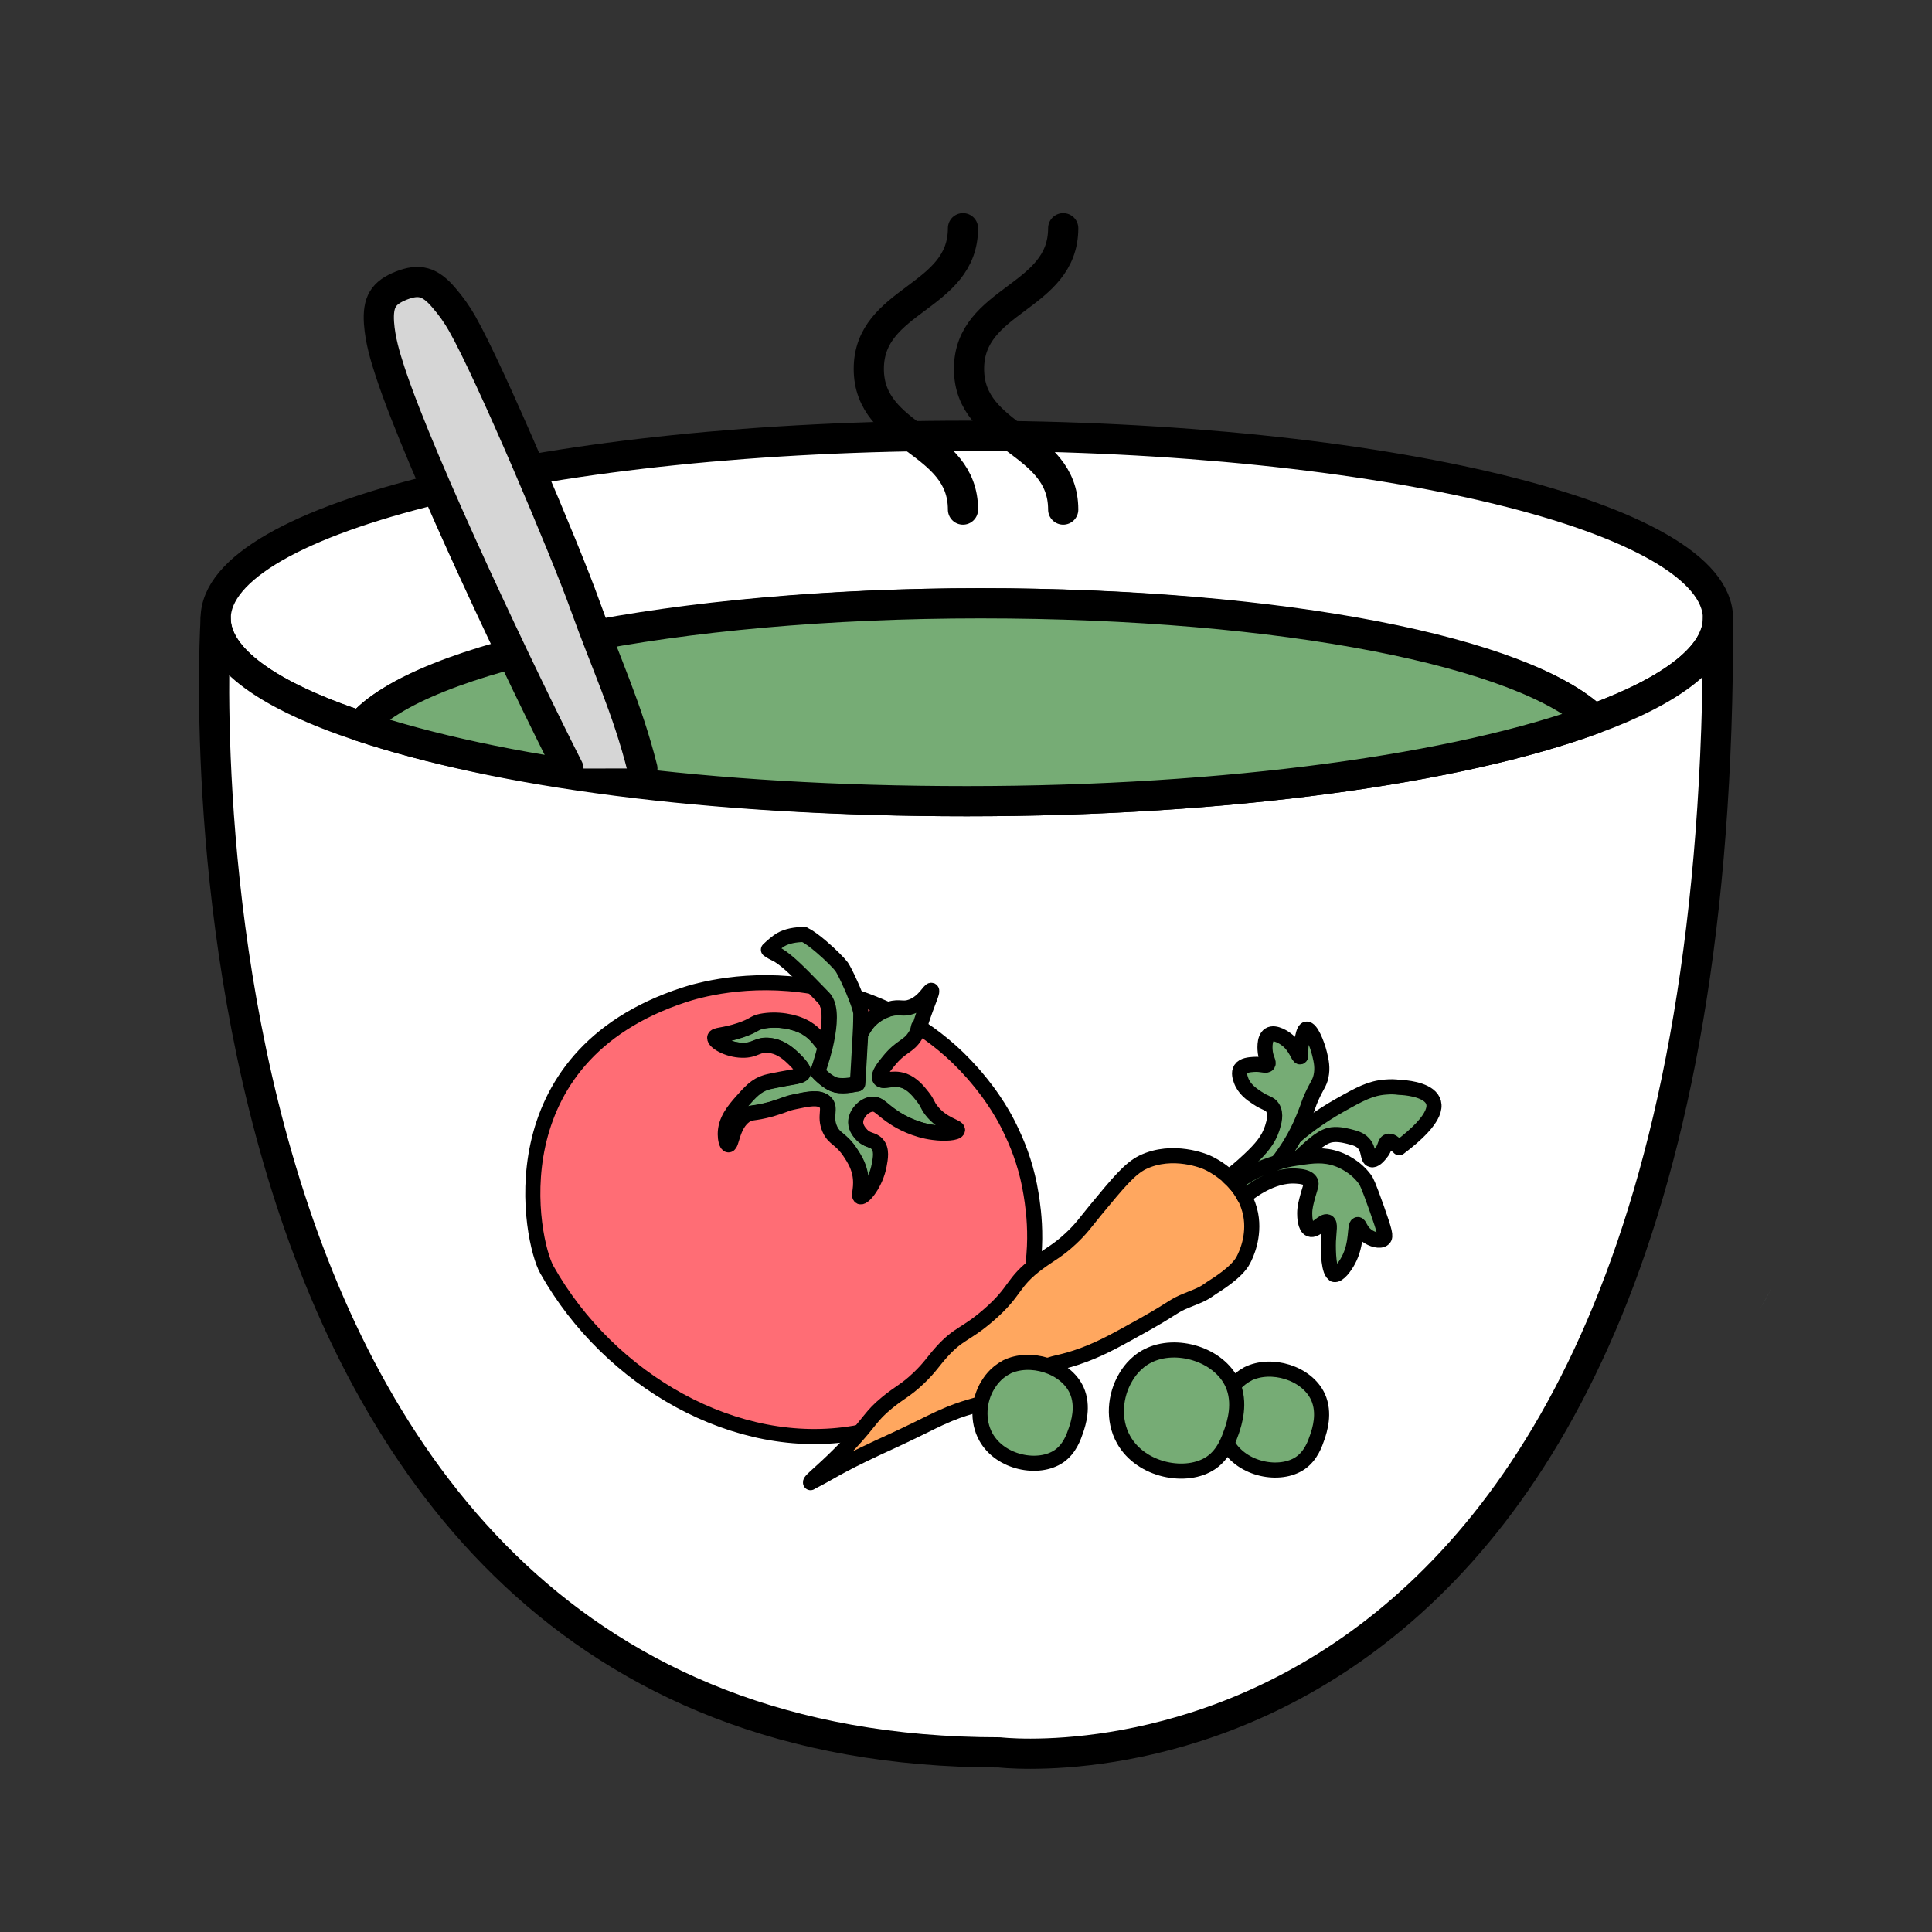 <?xml version="1.0" encoding="UTF-8"?>
<svg id="Calque_1" data-name="Calque 1" xmlns="http://www.w3.org/2000/svg" viewBox="0 0 128 128">
  <rect x="0" y="0" width="128" height="128" fill="#333333" stroke="none"/>
  <defs>
    <style>
      .cls-1, .cls-2, .cls-3, .cls-4, .cls-5, .cls-6, .cls-7 {
        stroke: #000;
      }

      .cls-1, .cls-2, .cls-3, .cls-4, .cls-5, .cls-6, .cls-7, .cls-8 {
        stroke-linecap: round;
        stroke-linejoin: round;
      }

      .cls-1, .cls-4 {
        fill: #76ac75;
      }

      .cls-2 {
        fill: #ff6d75;
      }

      .cls-3 {
        fill: #ffa75f;
      }

      .cls-4, .cls-5, .cls-6, .cls-7 {
        stroke-width: 2px;
      }

      .cls-9 {
        fill: #e2edf5;
      }

      .cls-5 {
        fill: #d6d6d6;
      }

      .cls-6 {
        fill: #fff;
      }

      .cls-7, .cls-8 {
        fill: none;
      }

      .cls-8 {
        stroke: #fff;
        stroke-width: 8px;
      }
    </style>
  </defs>
  <rect class="cls-8" x="-2617.2" y="-2047.77" width="3385.57" height="2571.67"/>
  <path class="cls-9" d="m117.38,85.34c-.25.47-.51.92-.78,1.38.27-.45.53-.91.78-1.38Z"/>
  <path class="cls-6" d="m113.82,40.97c0,2.47-3.03,4.76-8.24,6.67-4.61-4.41-21.05-7.67-40.63-7.67s-37.18,3.5-41.08,8.14c-6.02-2-9.58-4.46-9.58-7.14,0-6.68,22.28-12.1,49.76-12.1s49.77,5.42,49.77,12.1Z"/>
  <path class="cls-6" d="m113.82,40.97c.3,80.87-47.6,75.13-47.6,75.13C9.39,116.1,14.29,40.97,14.29,40.97c0,2.68,3.56,5.14,9.58,7.14,9.05,3.02,23.68,4.97,40.18,4.97,17.35,0,32.63-2.16,41.53-5.44,5.21-1.91,8.24-4.2,8.24-6.67Z"/>
  <path class="cls-4" d="m105.58,47.64c-8.9,3.28-24.18,5.44-41.53,5.44s-31.13-1.95-40.18-4.97c3.9-4.64,20.81-8.14,41.08-8.14s36.02,3.26,40.63,7.67Z"/>
  <g id="jkvMcz">
    <path class="cls-5" d="m42.56,50.91c-1.02-4.04-2.42-6.95-3.82-10.86-1.24-3.48-6.28-15.4-8.13-18.63-.33-.59-.75-1.17-1.19-1.68-.93-1.1-1.65-1.28-2.83-.82-1.2.48-1.57,1.08-1.48,2.48.08,1.13.4,2.2.75,3.27,2.05,6.21,8.85,20.44,11.8,26.25"/>
  </g>
  <g>
    <path class="cls-7" d="m63.8,15.12c0,4.66-6.24,4.66-6.24,9.32s6.24,4.66,6.24,9.32"/>
    <path class="cls-7" d="m70.44,15.12c0,4.66-6.24,4.66-6.24,9.32s6.24,4.66,6.24,9.32"/>
  </g>
  <g>
    <path class="cls-1" d="m63.48,74.88c-.04.2-.86.25-1.58.16-1.25-.15-2.23-.73-2.5-.9-.97-.6-1.13-1.04-1.63-.97-.53.07-1.05.64-1.04,1.21,0,.41.29.7.39.8.39.42.74.3,1.03.62.33.37.22.96.14,1.4-.22,1.2-1.03,2.19-1.25,2.1-.16-.08.15-.65-.05-1.58-.13-.57-.38-.97-.59-1.29-.66-1.03-1.1-.92-1.41-1.64-.37-.86.11-1.36-.3-1.76-.39-.37-1.14-.21-1.98-.03-.61.13-.67.23-1.38.43-.06.02-.13.04-.19.06-1.24.34-1.34.17-1.72.43-.9.62-.88,1.97-1.12,1.94-.13-.01-.2-.4-.21-.71,0-.92.59-1.6,1.06-2.14.57-.65.97-1.1,1.65-1.3.21-.06.53-.12.99-.21.18-.03.38-.07.61-.11.47-.08.75-.13.83-.31.02-.06.05-.24-.38-.69-.13-.14-.28-.29-.44-.43-.36-.32-.8-.62-1.39-.69-.81-.1-.92.35-1.82.32-.97-.03-1.85-.57-1.81-.83.03-.21.59-.13,1.68-.5.93-.31.89-.48,1.41-.59,1.02-.21,2.18,0,2.91.41.02.01.05.02.07.04.7.41.9.9,1.25,1.21h0c-.23.95-.51,1.71-.51,1.71,0,0,.63.71,1.21.85.58.14,1.42-.09,1.42-.09,0,0,.12-1.9.19-3.29.12-.22.25-.44.42-.67.45-.59,1.09-.86,1.38-.96.05-.01.09-.02.11-.03.7-.2.88.06,1.47-.16.84-.32,1.19-1.13,1.31-1.08.09.05-.12.51-.39,1.25-.23.63-.33.96-.38,1.18-.07.28-.07.36-.21.58-.47.78-.94.67-1.79,1.72-.28.34-.74.91-.57,1.16.17.26.79-.17,1.6.12.58.21.96.69,1.25,1.07.35.45.28.52.56.89.75.96,1.78,1.08,1.74,1.31Z"/>
    <g>
      <path class="cls-2" d="m66.65,88.93c-3.08,4.81-8.58,5.76-10.03,6.02-7.83,1.35-16.25-3.47-20.39-10.83-1.07-1.91-3.54-14.08,9.1-18.21.79-.26,4.18-1.28,8.53-.54h0c.25.25.49.51.71.73.09.1.17.22.22.36.28.7.11,1.88-.12,2.86-.35-.31-.55-.79-1.25-1.21-.02-.02-.04-.03-.07-.04-.73-.41-1.89-.61-2.91-.41-.51.1-.48.28-1.41.59-1.09.37-1.66.29-1.68.5-.04.26.84.81,1.81.83.9.03,1.01-.42,1.82-.32.59.07,1.04.38,1.39.69.16.15.31.29.44.43.43.45.41.63.38.69-.07.19-.36.23-.83.31-.22.04-.43.08-.61.11-.46.09-.78.15-.99.21-.68.2-1.07.65-1.65,1.3-.47.54-1.06,1.22-1.06,2.14,0,.31.08.7.21.71.24.03.23-1.32,1.12-1.94.38-.26.48-.09,1.72-.43.07-.02.14-.04.19-.06.71-.21.77-.31,1.38-.43.84-.18,1.59-.34,1.98.03.41.4-.07.9.3,1.76.31.72.75.61,1.41,1.64.21.32.46.72.59,1.29.2.93-.11,1.5.05,1.58.22.09,1.03-.9,1.25-2.1.08-.44.2-1.03-.14-1.4-.28-.32-.64-.2-1.03-.62-.09-.1-.38-.4-.39-.8-.01-.56.52-1.14,1.04-1.21.5-.07.66.37,1.63.97.27.17,1.25.75,2.5.9.72.1,1.54.04,1.58-.16.04-.23-1-.34-1.74-1.31-.28-.36-.21-.44-.56-.89-.3-.38-.67-.85-1.25-1.07-.81-.29-1.43.14-1.6-.12-.17-.25.29-.82.57-1.16.85-1.06,1.32-.94,1.79-1.72.14-.22.14-.3.21-.58.23.14.46.3.69.46.64.46,1.29.99,1.93,1.61.33.32.65.66.97,1.02.31.36.82.95,1.36,1.75.41.6.85,1.33,1.24,2.19.54,1.14,1.01,2.49,1.26,4.06.17,1.06.68,4.28-.62,7.67-.27.71-.62,1.43-1.07,2.14Z"/>
      <path class="cls-2" d="m58.79,66.88c-.3.1-.93.37-1.38.96-.17.23-.31.45-.42.67.04-.66.05-1.2.04-1.39,0-.21-.15-.61-.32-1.06.61.2,1.32.47,2.08.82Z"/>
    </g>
    <path class="cls-1" d="m56.8,71.79s-.84.23-1.42.09c-.58-.14-1.21-.85-1.21-.85,0,0,.28-.76.51-1.7h0c.23-.99.4-2.16.12-2.86-.06-.14-.13-.27-.22-.36-.22-.23-.46-.48-.71-.73h0c-.8-.83-1.68-1.72-2.3-2.09-.06-.04-.12-.07-.18-.09-.16-.08-.32-.17-.48-.28.26-.25.56-.51.81-.66.43-.25.98-.34,1.56-.35.02.02.04.03.06.04.29.14.68.44,1.08.78.6.51,1.18,1.1,1.34,1.32.11.16.36.64.6,1.19.13.27.24.56.35.84.18.45.31.86.32,1.06,0,.18,0,.73-.04,1.39-.07,1.39-.19,3.29-.19,3.29Z"/>
    <g>
      <path class="cls-3" d="m53.7,98.23c-.09-.13.95-.84,2.56-2.55,1.45-1.55,1.41-1.84,2.49-2.73.87-.72,1.24-.81,2.13-1.66.74-.71.91-1.05,1.49-1.7,1.16-1.29,1.6-1.14,3.1-2.44,1.92-1.65,1.52-2.16,3.34-3.5.79-.58,1.26-.78,2.12-1.58.7-.65.96-1.05,1.64-1.88,1.52-1.84,2.28-2.76,3.13-3.18,2.01-.97,4.15-.05,4.26,0,.14.06.8.37,1.46.97.14.13.29.28.43.43.05.07.11.13.16.2.16.2.31.43.44.68.18.34.32.73.41,1.16.28,1.48-.31,2.69-.48,3.02-.43.85-1.89,1.71-2.08,1.84-.55.38-.55.4-1.68.85-.92.37-.74.43-2.8,1.59-1.8,1-2.69,1.51-3.95,1.99-1.75.66-1.89.41-3.17,1.04-1.59.78-1.3,1.13-2.83,1.85-1.3.61-1.74.47-3.63,1.34-.44.2-.37.18-1.44.7-1.33.65-2.12,1-2.68,1.26-2.8,1.31-3.06,1.61-4.4,2.28Z"/>
      <path class="cls-1" d="m92.7,76.02c-.36-.28-.54-.48-.75-.4-.22.08-.14.42-.51.84-.12.14-.37.44-.58.37-.28-.06-.12-.67-.54-1.1-.23-.25-.53-.33-.96-.44-.34-.08-.81-.19-1.28-.08-.68.19-1.32.87-2.04,1.51-.05.02-.09.02-.14.02-.51.08-.93.2-1.32.33.2-.23.36-.47.54-.73.23-.34.44-.67.61-.98.58-.51,1.59-1.32,3.03-2.13,1.35-.76,2.05-1.14,3.05-1.21.33-.03.62-.02.89.02,0,0,5.19.08,0,4Z"/>
      <path class="cls-1" d="m81.84,78.42c-.14-.16-.28-.3-.43-.43.34-.26.8-.63,1.36-1.16.81-.76,1.27-1.32,1.52-2.09.11-.36.29-.93.02-1.36-.19-.3-.4-.23-1.03-.65-.38-.25-.86-.59-1.06-1.17-.06-.17-.17-.49-.02-.73.17-.26.58-.29.85-.31.56-.04.83.14.94,0,.11-.13-.1-.34-.16-.8-.01-.08-.12-.92.27-1.16.38-.24,1.05.24,1.12.3.64.47.79,1.19.92,1.16.1-.03-.02-.45.1-1.02.07-.31.14-.79.32-.82.28-.04.69.92.87,1.66.11.46.21.91.09,1.47-.1.46-.26.57-.62,1.36-.23.52-.2.55-.45,1.17-.15.37-.37.91-.71,1.52-.17.31-.37.64-.61.98-.18.27-.35.5-.54.73-.23.07-.44.15-.65.22-.03,0-.06.02-.08.03-.64.24-1.4.66-2.01,1.11Z"/>
      <path class="cls-1" d="m88.42,84.44c-.4-.11-.43-1.54-.41-2.21.03-.7.15-1.16-.05-1.27-.28-.15-.78.63-1.17.48-.34-.13-.35-.87-.35-1.05,0-.39.09-.73.23-1.24.16-.55.24-.69.16-.86-.15-.31-.65-.35-.91-.37-.92-.07-1.69.26-2.19.51-.57.29-.98.6-1.3.85-.13-.25-.28-.48-.44-.68-.05-.07-.11-.13-.16-.2.6-.45,1.37-.87,2.01-1.11.03,0,.06-.02.08-.03.21-.07.42-.15.65-.22.38-.13.81-.24,1.32-.31.05,0,.09-.01.14-.02.92-.14,1.69-.24,2.58.08.3.11,1.18.47,1.82,1.34.1.14.2.3.78,1.93.55,1.56.62,1.86.46,2.01-.22.21-.79.05-1.13-.22-.42-.32-.46-.74-.59-.72-.23.03,0,1.24-.63,2.39-.2.37-.64,1-.93.92Z"/>
    </g>
    <path class="cls-1" d="m82.66,91.04c-.73.37-1.1.97-1.24,1.2-.59.98-.71,2.34-.11,3.42.97,1.73,3.5,2.19,4.84,1.27.71-.49.98-1.29,1.13-1.73.14-.42.53-1.57.04-2.65-.74-1.6-3.1-2.3-4.66-1.52Z"/>
    <path class="cls-1" d="m76.05,89.83c-.87.44-1.32,1.16-1.48,1.44-.7,1.18-.86,2.81-.13,4.11,1.16,2.08,4.2,2.63,5.8,1.53.85-.58,1.17-1.55,1.36-2.08.17-.51.64-1.89.04-3.18-.89-1.92-3.72-2.77-5.59-1.82Z"/>
    <path class="cls-1" d="m66.67,90.59c-.73.37-1.1.97-1.24,1.2-.59.98-.71,2.34-.11,3.42.97,1.73,3.5,2.19,4.84,1.27.71-.49.98-1.29,1.13-1.73.14-.42.53-1.57.04-2.65-.74-1.6-3.1-2.3-4.66-1.52Z"/>
  </g>
</svg>